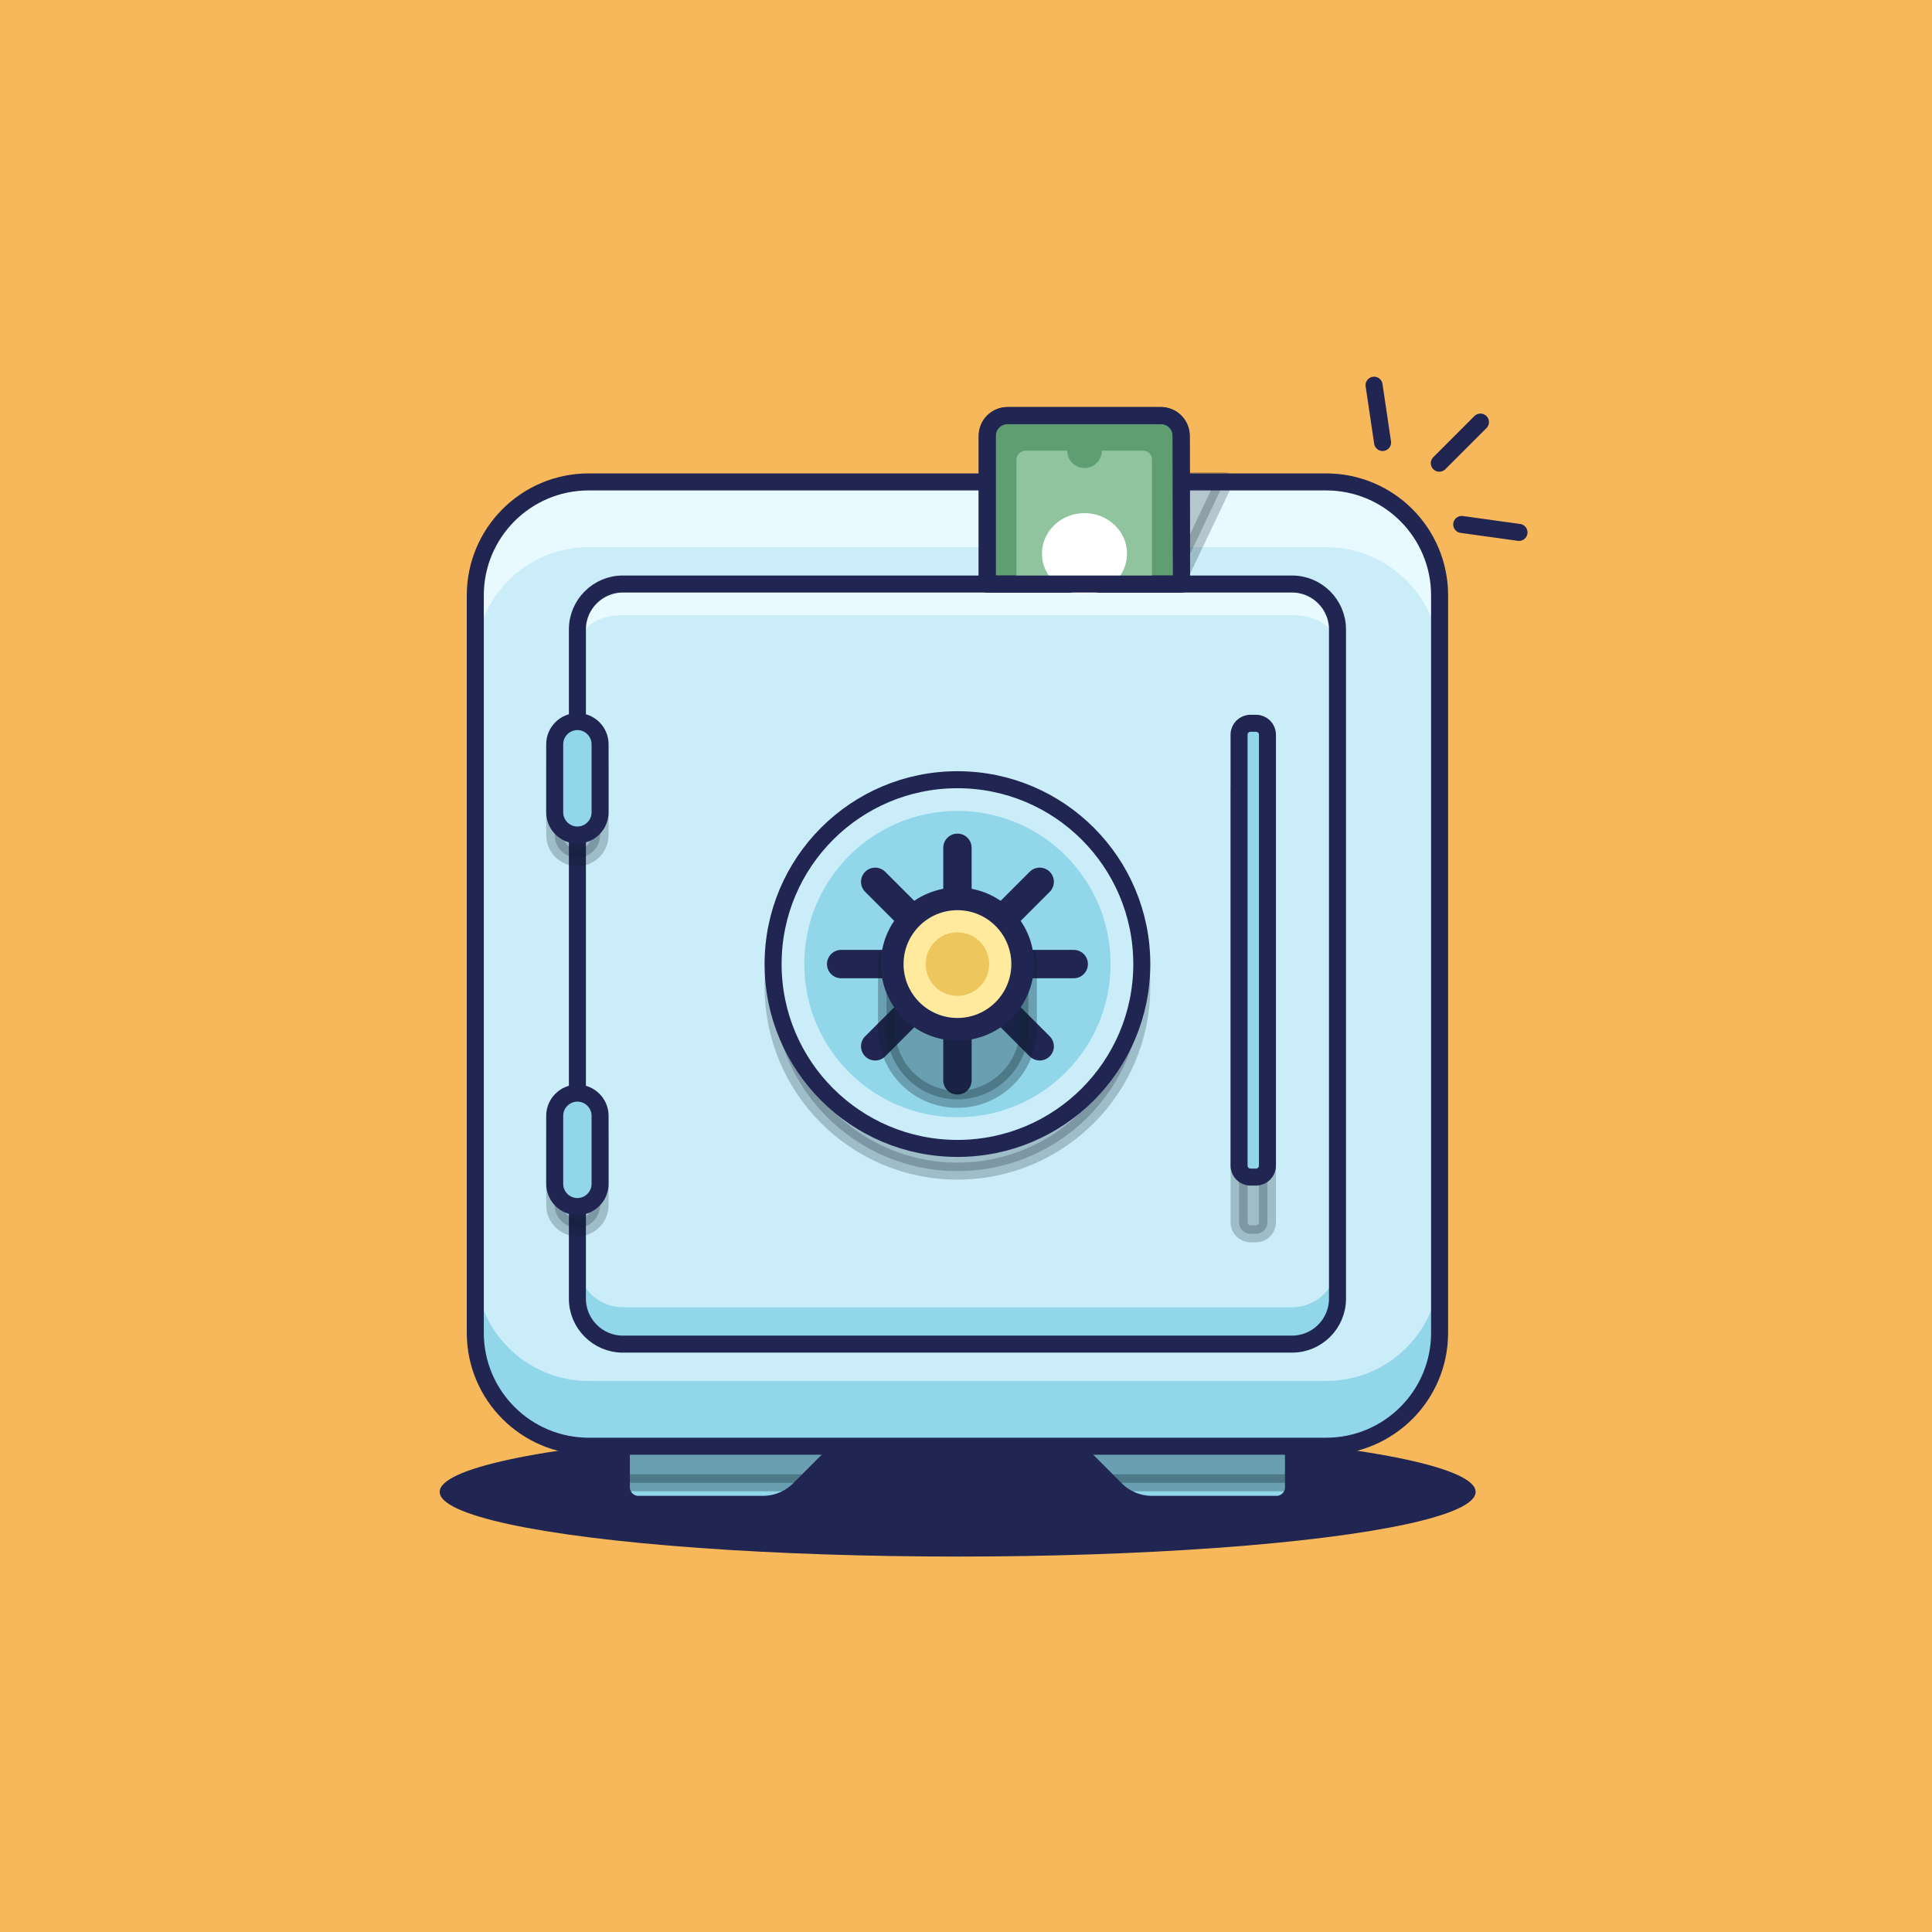 <svg xmlns="http://www.w3.org/2000/svg" xmlns:svg="http://www.w3.org/2000/svg" id="Layer_1" x="0" y="0" enable-background="new 0 0 1000 1000" version="1.1" viewBox="0 0 1000 1000" xml:space="preserve"><style id="style2" type="text/css">.st0{fill:#f7b85c}.st3{fill:#212552}.st4{fill:#92d6e9}.st5,.st6{stroke-width:6;stroke-linecap:round;stroke-linejoin:round;stroke-miterlimit:10}.st5{opacity:.3;fill:#0a1e2b;stroke:#0a1e2b;enable-background:new}.st6{fill:none;stroke:#212552}.st7{fill:#cbedf9}.st8{fill:#e8f9ff}.st10,.st9{stroke-linecap:round;stroke-linejoin:round;stroke-miterlimit:10}.st9{opacity:.23;fill:#0a1e2b;stroke:#0a1e2b;stroke-width:6;enable-background:new}.st10{fill:none;stroke:#212552;stroke-width:10}.st11{fill:#ffea9e}.st12{fill:#edc75d}.st13,.st14{fill:none;stroke:#212552;stroke-width:8;stroke-linecap:round;stroke-linejoin:round;stroke-miterlimit:10}.st14{fill:#5f9e71;stroke-width:6}.st15{fill:#90c49e}.st16{fill:#fff}</style><rect id="XMLID_31_" width="1000" height="1000" y="0" class="st0"/><ellipse id="XMLID_75_" cx="495.682" cy="772.201" fill="#212552" stroke-width="1.468" class="st3" rx="268.098" ry="33.475"/><g id="XMLID_3_" transform="matrix(1.468,0,0,1.468,-238.429,-234.266)"><path id="XMLID_20_" fill="#92d6e9" d="M 459.5,669.4 V 662 c 0,-3.3 -2.7,-6 -6,-6 h -66 c -3.3,0 -6,2.7 -6,6 v 22 c 0,3.3 2.7,6 6,6 h 43.9 c 4.8,0 9.4,-1.9 12.8,-5.3 z" class="st4"/><path id="XMLID_50_" fill="#0a1e2b" stroke="#0a1e2b" stroke-linecap="round" stroke-linejoin="round" stroke-miterlimit="10" stroke-width="6" d="m 453.5,656 h -66 c -3.3,0 -6,2.7 -6,6 v 20.4 h 65 l 13,-13 V 662 c 0,-3.3 -2.7,-6 -6,-6 z" class="st5" enable-background="new" opacity=".3"/><path id="XMLID_18_" fill="#92d6e9" d="M 540.5,669.4 V 662 c 0,-3.3 2.7,-6 6,-6 h 66 c 3.3,0 6,2.7 6,6 v 22 c 0,3.3 -2.7,6 -6,6 h -43.9 c -4.8,0 -9.4,-1.9 -12.8,-5.3 z" class="st4"/><path id="XMLID_51_" fill="#0a1e2b" stroke="#0a1e2b" stroke-linecap="round" stroke-linejoin="round" stroke-miterlimit="10" stroke-width="6" d="m 612.5,656 h -66 c -3.3,0 -6,2.7 -6,6 v 7.4 l 13,13 h 65 V 662 c 0,-3.3 -2.7,-6 -6,-6 z" class="st5" enable-background="new" opacity=".3"/><path id="XMLID_27_" fill="none" stroke="#212552" stroke-linecap="round" stroke-linejoin="round" stroke-miterlimit="10" stroke-width="6" d="M 459.5,669.4 V 662 c 0,-3.3 -2.7,-6 -6,-6 h -66 c -3.3,0 -6,2.7 -6,6 v 22 c 0,3.3 2.7,6 6,6 h 43.9 c 4.8,0 9.4,-1.9 12.8,-5.3 z" class="st6"/><path id="XMLID_26_" fill="none" stroke="#212552" stroke-linecap="round" stroke-linejoin="round" stroke-miterlimit="10" stroke-width="6" d="M 540.5,669.4 V 662 c 0,-3.3 2.7,-6 6,-6 h 66 c 3.3,0 6,2.7 6,6 v 22 c 0,3.3 -2.7,6 -6,6 h -43.9 c -4.8,0 -9.4,-1.9 -12.8,-5.3 z" class="st6"/><path id="XMLID_2_" fill="#cbedf9" d="M 630,669.5 H 370 c -22.1,0 -40,-17.9 -40,-40 v -260 c 0,-22.1 17.9,-40 40,-40 h 260 c 22.1,0 40,17.9 40,40 v 260 c 0,22.1 -17.9,40 -40,40 z" class="st7"/><path id="XMLID_38_" fill="#e8f9ff" d="M 630,329.5 H 370 c -22.1,0 -40,17.9 -40,40 v 23 c 0,-22.1 17.9,-40 40,-40 h 260 c 22.1,0 40,17.9 40,40 v -23 c 0,-22.1 -17.9,-40 -40,-40 z" class="st8"/><polygon id="XMLID_58_" fill="#0a1e2b" stroke="#0a1e2b" stroke-linecap="round" stroke-linejoin="round" stroke-miterlimit="10" stroke-width="6" points="594.3 329.1 577 365.5 568.7 329.1" class="st9" enable-background="new" opacity=".23"/><path id="XMLID_45_" fill="#92d6e9" d="M 630,646.5 H 370 c -22.1,0 -40,-17.9 -40,-40 v 23 c 0,22.1 17.9,40 40,40 h 260 c 22.1,0 40,-17.9 40,-40 v -23 c 0,22.1 -17.9,40 -40,40 z" class="st4"/><path id="XMLID_19_" fill="none" stroke="#212552" stroke-linecap="round" stroke-linejoin="round" stroke-miterlimit="10" stroke-width="6" d="M 630,669.5 H 370 c -22.1,0 -40,-17.9 -40,-40 v -260 c 0,-22.1 17.9,-40 40,-40 h 260 c 22.1,0 40,17.9 40,40 v 260 c 0,22.1 -17.9,40 -40,40 z" class="st6"/><path id="XMLID_82_" fill="#e8f9ff" d="M 618,365.5 H 382 c -8.8,0 -16,7.2 -16,16 v 8 c 0,-8.8 7.2,-13 16,-13 h 236 c 8.8,0 16,4.2 16,13 v -8 c 0,-8.9 -7.2,-16 -16,-16 z" class="st8"/><path id="XMLID_83_" fill="#92d6e9" d="M 618,620.5 H 382 c -8.8,0 -16,-7.2 -16,-16 v 13 c 0,8.8 7.2,16 16,16 h 236 c 8.8,0 16,-7.2 16,-16 v -13 c 0,8.8 -7.2,16 -16,16 z" class="st4"/><path id="XMLID_7_" fill="none" stroke="#212552" stroke-linecap="round" stroke-linejoin="round" stroke-miterlimit="10" stroke-width="6" d="m 382,633.5 c -8.8,0 -16,-7.2 -16,-16 v -236 c 0,-8.8 7.2,-16 16,-16 h 236 c 8.8,0 16,7.2 16,16 v 236 c 0,8.8 -7.2,16 -16,16 z" class="st6"/><path id="XMLID_48_" fill="#0a1e2b" stroke="#0a1e2b" stroke-linecap="round" stroke-linejoin="round" stroke-miterlimit="10" stroke-width="6" d="m 605.3,594.6 h -2 c -2.2,0 -4,-1.8 -4,-4 v -152 c 0,-2.2 1.8,-4 4,-4 h 2 c 2.2,0 4,1.8 4,4 v 152 c 0,2.2 -1.8,4 -4,4 z" class="st9" enable-background="new" opacity=".23"/><path id="XMLID_13_" fill="#92d6e9" d="m 605.3,574.6 h -2 c -2.2,0 -4,-1.8 -4,-4 v -152 c 0,-2.2 1.8,-4 4,-4 h 2 c 2.2,0 4,1.8 4,4 v 152 c 0,2.2 -1.8,4 -4,4 z" class="st4"/><path id="XMLID_14_" fill="none" stroke="#212552" stroke-linecap="round" stroke-linejoin="round" stroke-miterlimit="10" stroke-width="6" d="m 605.3,574.6 h -2 c -2.2,0 -4,-1.8 -4,-4 v -152 c 0,-2.2 1.8,-4 4,-4 h 2 c 2.2,0 4,1.8 4,4 v 152 c 0,2.2 -1.8,4 -4,4 z" class="st6"/><circle id="XMLID_39_" cx="500" cy="507.5" r="65" fill="#0a1e2b" stroke="#0a1e2b" stroke-linecap="round" stroke-linejoin="round" stroke-miterlimit="10" stroke-width="6" class="st9" enable-background="new" opacity=".23"/><circle id="XMLID_32_" cx="500" cy="499.5" r="65" fill="#cbedf9" class="st7"/><circle id="XMLID_5_" cx="500" cy="499.5" r="65" fill="none" stroke="#212552" stroke-linecap="round" stroke-linejoin="round" stroke-miterlimit="10" stroke-width="6" class="st6"/><circle id="XMLID_34_" cx="500" cy="499.5" r="54" fill="#92d6e9" class="st4"/><line id="XMLID_10_" x1="500" x2="500" y1="458.5" y2="540.5" fill="none" stroke="#212552" stroke-linecap="round" stroke-linejoin="round" stroke-miterlimit="10" stroke-width="10" class="st10"/><line id="XMLID_8_" x1="541" x2="459" y1="499.5" y2="499.5" fill="none" stroke="#212552" stroke-linecap="round" stroke-linejoin="round" stroke-miterlimit="10" stroke-width="10" class="st10"/><line id="XMLID_12_" x1="529" x2="471" y1="470.5" y2="528.5" fill="none" stroke="#212552" stroke-linecap="round" stroke-linejoin="round" stroke-miterlimit="10" stroke-width="10" class="st10"/><line id="XMLID_11_" x1="529" x2="471" y1="528.5" y2="470.5" fill="none" stroke="#212552" stroke-linecap="round" stroke-linejoin="round" stroke-miterlimit="10" stroke-width="10" class="st10"/><path id="XMLID_37_" fill="#0a1e2b" stroke="#0a1e2b" stroke-linecap="round" stroke-linejoin="round" stroke-miterlimit="10" stroke-width="6" d="m 500,547.2 v 0 c -13.8,0 -25,-11.2 -25,-25 v -25 h 50 v 25 c 0,13.8 -11.2,25 -25,25 z" class="st5" enable-background="new" opacity=".3"/><path id="XMLID_46_" fill="#0a1e2b" stroke="#0a1e2b" stroke-linecap="round" stroke-linejoin="round" stroke-miterlimit="10" stroke-width="6" d="m 366,462 v 0 c -4.4,0 -8,-3.6 -8,-8 v -24 c 0,-4.4 3.6,-8 8,-8 v 0 c 4.4,0 8,3.6 8,8 v 24 c 0,4.4 -3.6,8 -8,8 z" class="st9" enable-background="new" opacity=".23"/><path id="XMLID_52_" fill="#0a1e2b" stroke="#0a1e2b" stroke-linecap="round" stroke-linejoin="round" stroke-miterlimit="10" stroke-width="6" d="m 366,592.5 v 0 c -4.4,0 -8,-3.6 -8,-8 v -24 c 0,-4.4 3.6,-8 8,-8 v 0 c 4.4,0 8,3.6 8,8 v 24 c 0,4.4 -3.6,8 -8,8 z" class="st9" enable-background="new" opacity=".23"/><path id="XMLID_36_" fill="#92d6e9" d="m 366,454 v 0 c -4.4,0 -8,-3.6 -8,-8 v -24 c 0,-4.4 3.6,-8 8,-8 v 0 c 4.4,0 8,3.6 8,8 v 24 c 0,4.4 -3.6,8 -8,8 z" class="st4"/><path id="XMLID_33_" fill="#92d6e9" d="m 366,585 v 0 c -4.4,0 -8,-3.6 -8,-8 v -24 c 0,-4.4 3.6,-8 8,-8 v 0 c 4.4,0 8,3.6 8,8 v 24 c 0,4.4 -3.6,8 -8,8 z" class="st4"/><path id="XMLID_15_" fill="none" stroke="#212552" stroke-linecap="round" stroke-linejoin="round" stroke-miterlimit="10" stroke-width="6" d="m 366,454 v 0 c -4.4,0 -8,-3.6 -8,-8 v -24 c 0,-4.4 3.6,-8 8,-8 v 0 c 4.4,0 8,3.6 8,8 v 24 c 0,4.4 -3.6,8 -8,8 z" class="st6"/><path id="XMLID_17_" fill="none" stroke="#212552" stroke-linecap="round" stroke-linejoin="round" stroke-miterlimit="10" stroke-width="6" d="m 366,585 v 0 c -4.4,0 -8,-3.6 -8,-8 v -24 c 0,-4.4 3.6,-8 8,-8 v 0 c 4.4,0 8,3.6 8,8 v 24 c 0,4.4 -3.6,8 -8,8 z" class="st6"/><circle id="XMLID_29_" cx="500" cy="499.5" r="25" fill="#ffea9e" class="st11"/><circle id="XMLID_72_" cx="500" cy="499.5" r="11.2" fill="#edc75d" class="st12"/><circle id="XMLID_9_" cx="500" cy="499.5" r="23" fill="none" stroke="#212552" stroke-linecap="round" stroke-linejoin="round" stroke-miterlimit="10" stroke-width="8" class="st13"/><path id="XMLID_54_" fill="#5f9e71" stroke="#212552" stroke-linecap="round" stroke-linejoin="round" stroke-miterlimit="10" stroke-width="6" d="m 579,365.5 h -68.5 v -52.2 c 0,-4 3.2,-7.2 7.2,-7.2 h 54 c 4,0 7.2,3.2 7.2,7.2 l 0.1,52.2 z" class="st14"/><path id="XMLID_67_" fill="#90c49e" d="m 565.5,318.5 h -14.6 c 0,3.4 -2.7,6.1 -6.1,6.1 -3.4,0 -6.1,-2.7 -6.1,-6.1 H 524 c -1.7,0 -3.2,1.4 -3.2,3.2 v 43.8 h 47.8 v -43.8 c 0.1,-1.8 -1.4,-3.2 -3.1,-3.2 z" class="st15"/><ellipse id="XMLID_56_" cx="544.8" cy="354.8" fill="#fff" class="st16" rx="15" ry="14.3"/><path id="XMLID_53_" fill="none" stroke="#212552" stroke-linecap="round" stroke-linejoin="round" stroke-miterlimit="10" stroke-width="6" d="m 579,365.5 h -68.5 v -52.2 c 0,-4 3.2,-7.2 7.2,-7.2 h 54 c 4,0 7.2,3.2 7.2,7.2 l 0.1,52.2 z" class="st6"/></g><g id="XMLID_6_" transform="matrix(1.468,0,0,1.468,-238.429,-234.266)"><line id="XMLID_22_" x1="698" x2="677.8" y1="347.3" y2="344.5" fill="none" stroke="#212552" stroke-linecap="round" stroke-linejoin="round" stroke-miterlimit="10" stroke-width="6" class="st6"/><line id="XMLID_21_" x1="649.9" x2="646.9" y1="315.6" y2="295.4" fill="none" stroke="#212552" stroke-linecap="round" stroke-linejoin="round" stroke-miterlimit="10" stroke-width="6" class="st6"/><line id="XMLID_16_" x1="669.9" x2="684.4" y1="322.9" y2="308.4" fill="none" stroke="#212552" stroke-linecap="round" stroke-linejoin="round" stroke-miterlimit="10" stroke-width="6" class="st6"/></g></svg>